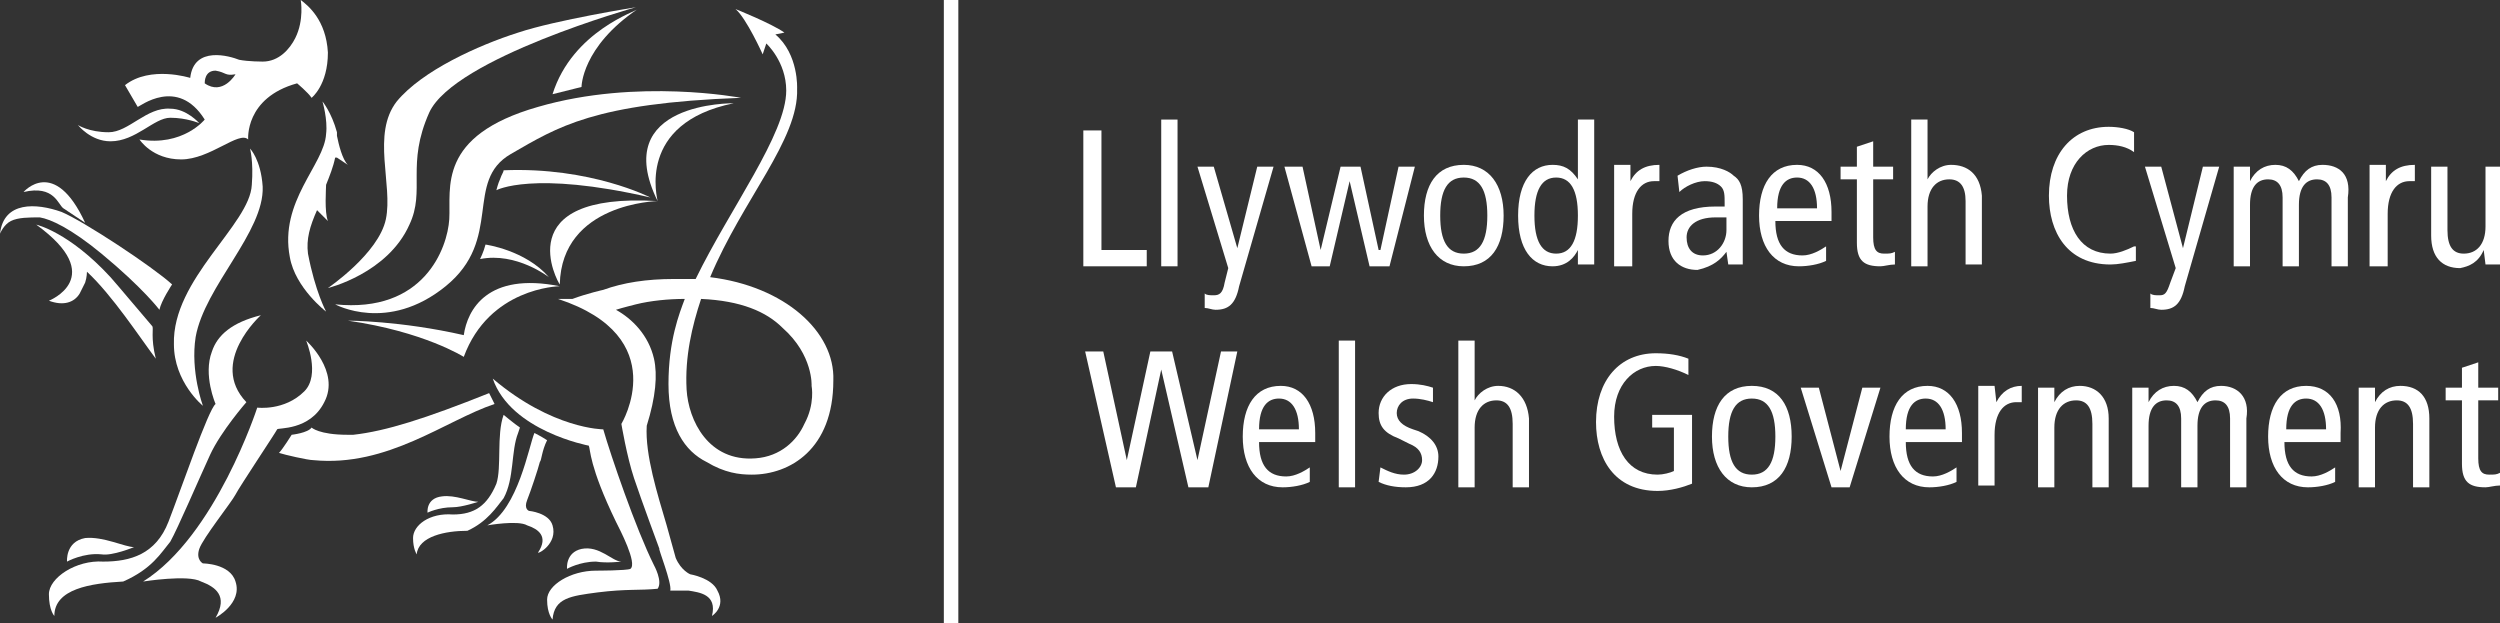 <?xml version="1.0" encoding="utf-8"?>
<!-- Generator: Adobe Illustrator 23.0.0, SVG Export Plug-In . SVG Version: 6.00 Build 0)  -->
<svg version="1.1" id="Layer_1" xmlns="http://www.w3.org/2000/svg" xmlns:xlink="http://www.w3.org/1999/xlink" x="0px" y="0px"
	 viewBox="0 0 138 34.4" style="enable-background:new 0 0 138 34.4;" xml:space="preserve">
<rect x="0" y="0" width="138" height="34.4" fill="#333333" stroke="none"/>
<style type="text/css">
	.st0{clip-path:url(#SVGID_2_);}
	.st1{clip-path:url(#SVGID_4_);}
	.st2{fill:#FFFFFF;}
</style>
<g id="g2993" transform="matrix(0,-1.25,-1.25,0,250.361,1127.626)">
	<g id="g2995">
		<g>
			<defs>
				<polyline id="SVGID_1_" points="774,190.3 774,263 774,263 825.4,263 				"/>
			</defs>
			<clipPath id="SVGID_2_">
				<use xlink:href="#SVGID_1_"  style="overflow:visible;"/>
			</clipPath>
			<g id="g2997" class="st0">
				<g>
					<defs>
						<polyline id="SVGID_3_" points="774,190.3 774,263 825.4,263 						"/>
					</defs>
					<clipPath id="SVGID_4_">
						<use xlink:href="#SVGID_3_"  style="overflow:visible;"/>
					</clipPath>
					<g id="g3003" class="st1">
					</g>
				</g>
			</g>
		</g>
	</g>
</g>
<g>
	<path class="st2" d="M5.6,14c2.3,1.9,3.2,3.1,3.2,3.1c0.1-0.5,0.7-1.4,0.7-1.4c-1.1-1-4.9-3.5-6.1-4C2,11.2,0.2,11.1,0,12.9
		c0,0,0.2-0.5,0.6-0.7C1,12,1.6,12,2.2,12C2.8,12.1,3.9,12.6,5.6,14z"/>
	<path class="st2" d="M3.5,11.5l1.2,0.8c-1.7-3.7-3.4-1.7-3.4-1.7C3,10.2,3.2,11.3,3.5,11.5z"/>
	<path class="st2" d="M2.7,16.6c0.8,0.3,1.4,0.1,1.7-0.4c0.1-0.2,0.2-0.4,0.3-0.6c0.1-0.3,0.1-0.6,0.1-0.6c1.4,1.3,2.9,3.6,3.8,4.8
		c-0.3-1.2-0.1-1.7-0.2-1.8c-1.2-1.4-1.6-1.9-2.3-2.7c-2.3-2.5-4.1-2.9-4.1-2.9C6,15.3,2.7,16.6,2.7,16.6z"/>
	<path class="st2" d="M18,7.4c-0.1,1.7-2.6,3.7-2,6.8c0.3,1.7,2,3,2,3S17.4,16.1,17,14c-0.1-0.8,0.1-1.5,0.5-2.4l0.1,0.1l0.5,0.5
		c-0.2-0.5-0.1-1.8-0.1-2c0.2-0.5,0.4-1,0.5-1.5l0.1,0l0.6,0.4c-0.3-0.3-0.5-1.1-0.6-1.6c0-0.1,0-0.1,0-0.2
		c-0.3-1.1-0.8-1.7-0.8-1.7S18.1,6.6,18,7.4z"/>
	<path class="st2" d="M18.1,15.9c0,0,3.3-0.8,4.5-3.5c0.9-1.9-0.2-3.3,1.1-6.2c1.4-3,11.4-5.8,11.4-5.8s-4.4,0.7-6.5,1.4
		c-2.2,0.7-5.3,2.1-6.7,3.8c-1.4,1.8-0.2,4.6-0.6,6.5C20.9,14,18.1,15.9,18.1,15.9z"/>
	<path class="st2" d="M30.5,5.2l1.6-0.4c0,0,0-2.2,3.1-4.3C35.2,0.6,31.6,1.7,30.5,5.2z"/>
	<path class="st2" d="M29.7,5.9c-5.6,1.6-4.8,4.5-4.9,6.2c-0.1,1.6-1.4,5.2-6.3,4.7c0,0,2.9,1.6,6.1-1c3.2-2.6,1-5.8,3.6-7.3
		c2.6-1.5,4.6-2.8,12.7-3.1C40.9,5.4,35.2,4.3,29.7,5.9z"/>
	<path class="st2" d="M26.5,14.3c2-0.4,3.8,1,3.8,1c-1.3-1.5-3.5-1.8-3.5-1.8C26.7,13.9,26.5,14.3,26.5,14.3z"/>
	<path class="st2" d="M40.5,5.7c0,0-6.9-0.1-4.2,5.4c-8.3-0.5-5.5,4.5-5.4,4.6c0.1-4.5,5.4-4.6,5.4-4.6c0,0,0,0,0,0c0,0,0,0,0,0h0
		c0,0,0,0,0,0C36.3,11,35.1,6.8,40.5,5.7z"/>
	<path class="st2" d="M19.2,17.7c4.2,0.6,6.4,2,6.4,2c1.4-3.8,5.2-3.9,5.3-3.9c-4-0.8-5.1,1.3-5.3,2.7
		C22.1,17.7,19.2,17.7,19.2,17.7z"/>
	<path class="st2" d="M3.7,31c0,0,0.9-0.5,1.9-0.4c0.6,0.1,1.8-0.4,1.8-0.4c-0.5,0-1.7-0.6-2.7-0.5C3.6,29.9,3.7,31,3.7,31z"/>
	<path class="st2" d="M23.6,28.3c0,0,0.6-0.3,1.4-0.3c0.5,0,1.4-0.3,1.4-0.3c-0.4,0-1.3-0.4-2-0.3C23.5,27.5,23.6,28.3,23.6,28.3z"
		/>
	<path class="st2" d="M32.9,31c0.6,0.1,1.4,0,1.4,0c-0.5,0-1.2-0.9-2.2-0.7c-0.9,0.2-0.8,1.1-0.8,1.1S32,31,32.9,31z"/>
	<path class="st2" d="M27.8,9.4c0,0.1-0.1,0.2-0.2,0.5c-0.1,0.2-0.2,0.6-0.2,0.6s2-1.1,8.5,0.4C35.9,10.9,32.6,9.2,27.8,9.4z"/>
	<path class="st2" d="M6.1,7.8c1.4,0,2.4-1.3,3.3-1.3c0.9,0,1.6,0.3,1.6,0.3s-0.7-0.8-1.6-0.8C8.1,5.9,7.1,7.3,6,7.3
		c-1.1,0-1.7-0.4-1.7-0.4S5,7.8,6.1,7.8z"/>
	<path class="st2" d="M14.5,10.3c-0.1-1.5-0.7-2.1-0.7-2.1s0.2,0.7,0.1,2c-0.1,2.2-4.4,5.2-4.3,8.8c0,2.1,1.6,3.4,1.6,3.4
		s-0.7-1.9-0.4-3.8C11.3,15.8,14.6,12.8,14.5,10.3z"/>
	<path class="st2" d="M9.4,29.9c0.4-0.7,1.6-3.5,2.2-4.8c0.6-1.3,2-2.9,2-2.9c-2.1-2.2,0.8-4.8,0.8-4.8c-1.6,0.4-2.4,1.1-2.7,2
		c-0.5,1.3,0.2,2.9,0.2,2.9c-0.4,0.3-1.9,4.7-2.6,6.5c-0.7,1.8-2.1,2.2-3.6,2.2c-1.5-0.1-3,0.9-3,1.8c0,0.9,0.3,1.2,0.3,1.2
		C3,32.5,5,32.2,6.8,32.1C8.4,31.4,8.9,30.5,9.4,29.9z"/>
	<path class="st2" d="M17.9,22.2c0.9-1.7-1-3.4-1-3.4s0.8,1.9-0.1,2.8c-1.1,1.1-2.6,0.9-2.6,0.9s-2.3,7.1-6.3,9.6c0,0,2.5-0.4,3.2,0
		c0.8,0.3,1.5,0.8,0.8,2c0,0,1.5-0.8,1.1-2c-0.3-1-1.8-1-1.8-1s-0.4-0.2-0.2-0.8c0.2-0.6,1.8-2.6,2-3c0.2-0.4,2.2-3.4,2.3-3.6
		C15.3,23.6,17.1,23.8,17.9,22.2z"/>
	<path class="st2" d="M27,21.7c-3.5,1.4-5.7,2.1-7.5,2.3c0,0-0.1,0-0.3,0c-1.6,0-2-0.4-2-0.4C17,23.9,16.1,24,16.1,24
		s-0.5,0.8-0.7,1c0.3,0.1,1.6,0.4,1.9,0.4c4.1,0.4,7.3-2.2,10-3.1L27,21.7z"/>
	<path class="st2" d="M27.8,27.5c0.6-1.1,0.4-2.6,0.8-3.6c0.1-0.3,0.1-0.3,0.1-0.3c-0.3-0.2-0.9-0.7-0.9-0.7
		c-0.4,1.1-0.1,2.9-0.4,3.8c-0.5,1.2-1.2,1.7-2.4,1.7c-1.3-0.1-2.2,0.6-2.2,1.3c0,0.6,0.2,0.9,0.2,0.9c0.1-1,1.6-1.3,2.8-1.3
		C26.9,28.8,27.4,28,27.8,27.5z"/>
	<path class="st2" d="M30.5,29c-0.2-0.7-1.3-0.8-1.3-0.8s-0.3-0.1-0.1-0.6c0.2-0.5,0.6-1.7,0.7-2.1c0.1-0.1,0.1-0.6,0.4-1.2
		c-0.3-0.2-0.7-0.4-0.7-0.4c-0.3,0.7-0.9,4.2-2.6,5.1c0,0,1.7-0.3,2.2,0c0.6,0.2,1.2,0.6,0.6,1.5C29.7,30.6,30.8,30,30.5,29z"/>
	<path class="st2" d="M33.3,23.7c0,0-2.8,0-6.1-2.8c1,2.9,5.3,3.7,5.3,3.7c0.1,0.2,0,1.1,1.5,4.2c0.2,0.4,1.2,2.3,0.8,2.6
		c-0.2,0.1-1.9,0.1-1.9,0.1c-1.4,0-2.7,0.8-2.7,1.6c0,0.8,0.3,1.1,0.3,1.1c0.1-1.2,1-1.3,2.5-1.5c1.6-0.2,2.3-0.1,3.3-0.2
		c0.3-0.4-0.2-1.3-0.2-1.3C35.1,29.2,33.7,25.1,33.3,23.7z"/>
	<path class="st2" d="M39.2,15.3C41,11,44.1,7.7,44,4.9c0,0,0.1-1.9-1.2-3h0l0.5-0.1c-0.7-0.5-2.7-1.3-2.7-1.3l0,0
		c0.6,0.5,1.5,2.5,1.5,2.5l0.2-0.6c0,0,1.1,1,1.1,2.6c0,2.4-3.1,6.5-5,10.4c-0.4,0-0.8,0-1.2,0c-1.5,0-2.8,0.2-3.9,0.6
		c0,0-0.9,0.2-1.7,0.5c-0.3,0-0.8,0-0.8,0c6.4,2.1,3.5,6.9,3.5,6.9s0.3,1.8,0.7,3c0.4,1.2,1.4,3.9,1.4,3.9c-0.1-0.1,0.7,1.9,0.6,2.3
		c0,0,0.4,0,1,0l0,0c0.6,0.1,1.6,0.2,1.3,1.4c0,0,0.8-0.5,0.3-1.4c-0.3-0.7-1.5-0.9-1.5-0.9s-0.5-0.2-0.8-0.9L36.8,29
		c-0.5-1.7-1.2-3.9-1.1-5.5c0.5-1.6,0.6-2.8,0.4-3.7c-0.3-1.3-1.2-2.2-2.1-2.7c0.3-0.1,1.1-0.3,1.1-0.3c0.8-0.2,1.8-0.3,2.7-0.3l0,0
		c-0.3,0.8-0.9,2.3-0.9,4.7c0,2.4,0.9,3.7,2.1,4.3c1,0.6,1.8,0.7,2.5,0.7c2.1,0,4.5-1.4,4.5-5.2C46.1,18.3,43.3,15.8,39.2,15.3z
		 M44.4,23.4c-0.4,0.9-1.3,1.8-2.7,1.9c-2.6,0.2-3.7-2.1-3.8-3.8c-0.1-1.8,0.3-3.5,0.8-5c2.2,0.1,3.6,0.7,4.5,1.6
		c1.7,1.5,1.6,3.2,1.6,3.2S45,22.3,44.4,23.4z"/>
	<polygon class="st2" points="43.3,1.7 43.3,1.7 43.3,1.7 	"/>
	<path class="st2" d="M11.3,6.6c0,0-1.2,1.5-3.6,1.1c0,0,0.7,1.1,2.3,1.1c1.6,0,3.2-1.6,3.7-1.1c0,0-0.2-2.3,2.7-3.1
		c0,0,0.6,0.5,0.8,0.8c0,0,0.9-0.7,0.9-2.5C18,1.1,17,0.3,16.6,0c0,0,0.2,1.1-0.3,2.1c-0.3,0.6-0.9,1.3-1.8,1.3c0,0-0.8,0-1.3-0.1
		c-0.5-0.2-2.5-0.8-2.7,1c0,0-2.2-0.7-3.6,0.4l0.7,1.2C7.7,5.9,9.8,4.2,11.3,6.6z M11.9,3.9C12.5,4,12.4,4.2,13,4.1
		c0,0-0.7,1.2-1.7,0.5C11.3,4.5,11.3,3.9,11.9,3.9z"/>
	<polygon class="st2" points="63.3,13.8 60.8,13.8 60.8,7.2 59.8,7.2 59.8,14.7 63.3,14.7 	"/>
	<rect x="64.1" y="6.6" class="st2" width="0.9" height="8.1"/>
	<path class="st2" d="M69.4,9.2l-1.1,4.5h0L67,9.2h-0.9l1.7,5.6l-0.2,0.8c-0.1,0.6-0.3,0.7-0.6,0.7c-0.2,0-0.4,0-0.5-0.1l0,0.8
		c0.2,0,0.4,0.1,0.6,0.1c0.7,0,1.1-0.3,1.3-1.3l1.9-6.6H69.4z"/>
	<polygon class="st2" points="78.1,9.2 77.2,9.2 76.2,13.8 76.1,13.8 75.1,9.2 74,9.2 72.9,13.8 72.9,13.8 71.9,9.2 70.9,9.2 
		72.4,14.7 73.4,14.7 74.5,10 74.5,10 75.6,14.7 76.7,14.7 	"/>
	<path class="st2" d="M83,11.9c0-1.7-0.8-2.8-2.2-2.8c-1.5,0-2.2,1.1-2.2,2.8c0,1.7,0.8,2.8,2.2,2.8C82.3,14.7,83,13.6,83,11.9z
		 M79.5,11.9c0-1.4,0.4-2.1,1.3-2.1c0.9,0,1.3,0.7,1.3,2.1c0,1.4-0.4,2.1-1.3,2.1C79.9,14,79.5,13.3,79.5,11.9z"/>
	<path class="st2" d="M88,13.7V6.6h-0.9v3.3h0c-0.4-0.6-0.8-0.8-1.4-0.8c-1.1,0-1.9,0.9-1.9,2.8c0,1.9,0.8,2.8,1.9,2.8
		c0.8,0,1.2-0.5,1.4-0.9h0l0,0.8H88C88,14.3,88,14,88,13.7z M85.9,14c-0.8,0-1.2-0.7-1.2-2.1c0-1.4,0.4-2.1,1.2-2.1
		c0.8,0,1.2,0.7,1.2,2.1C87.1,13.3,86.7,14,85.9,14z"/>
	<path class="st2" d="M89.2,14.7h0.9v-2.9c0-1.2,0.5-1.8,1.2-1.8c0.1,0,0.2,0,0.3,0V9.1c-0.8,0-1.3,0.3-1.6,0.9h0l0-0.9h-0.9
		c0,0.4,0,0.8,0,1.2V14.7z"/>
	<path class="st2" d="M95.3,13.9L95.3,13.9l0.1,0.7h0.8c0-0.2,0-0.5,0-0.8V11c0-0.8-0.2-1.1-0.5-1.3c-0.2-0.2-0.7-0.5-1.5-0.5
		c-0.5,0-1.1,0.2-1.6,0.5l0.1,0.9c0.3-0.3,0.9-0.6,1.4-0.6c0.4,0,0.7,0.1,0.9,0.3c0.2,0.2,0.2,0.5,0.2,0.9v0.2h-0.5
		c-1.9,0-2.6,0.8-2.6,1.9c0,1.1,0.7,1.6,1.6,1.6C94.6,14.7,95,14.3,95.3,13.9z M94,14.1c-0.6,0-0.9-0.4-0.9-1c0-0.6,0.5-1.1,1.6-1.1
		c0.3,0,0.5,0,0.6,0v0.7C95.3,13.4,94.8,14.1,94,14.1z"/>
	<path class="st2" d="M100.8,13.6c-0.3,0.2-0.8,0.5-1.3,0.5c-1,0-1.5-0.6-1.5-1.9h3.1v-0.5c0-1.6-0.7-2.6-1.9-2.6
		c-1.4,0-2.1,1.1-2.1,2.8c0,1.7,0.8,2.8,2.2,2.8c0.5,0,1.1-0.1,1.5-0.3L100.8,13.6z M99.2,9.8c0.7,0,1.1,0.6,1.1,1.7h-2.2
		C98.1,10.2,98.6,9.8,99.2,9.8z"/>
	<path class="st2" d="M104.6,13.9c-0.2,0.1-0.3,0.1-0.6,0.1c-0.4,0-0.6-0.2-0.6-0.9V9.9h1.1V9.2h-1.1V7.8l-0.9,0.3v1.1h-0.9v0.7h0.9
		v3.5c0,1,0.4,1.3,1.3,1.3c0.2,0,0.5-0.1,0.8-0.1V13.9z"/>
	<path class="st2" d="M107.7,9.1c-0.6,0-1.1,0.4-1.3,0.8h0V6.6h-0.9v8.1h0.9v-3.3c0-1,0.5-1.5,1.2-1.5c0.6,0,0.9,0.4,0.9,1.2v3.5
		h0.9v-3.8C109.3,9.6,108.6,9.1,107.7,9.1z"/>
	<path class="st2" d="M117.8,13.6c-0.4,0.2-0.9,0.4-1.3,0.4c-1.6,0-2.4-1.3-2.4-3.2c0-1.8,1.1-2.8,2.3-2.8c0.5,0,1,0.1,1.4,0.4V7.3
		c-0.3-0.2-0.9-0.3-1.4-0.3c-2,0-3.3,1.5-3.3,3.8c0,2,1,3.8,3.4,3.8c0.4,0,0.9-0.1,1.4-0.2V13.6z"/>
	<path class="st2" d="M119.8,15.6c-0.2,0.6-0.3,0.7-0.6,0.7c-0.2,0-0.4,0-0.5-0.1l0,0.8c0.2,0,0.4,0.1,0.6,0.1
		c0.7,0,1.1-0.3,1.3-1.3l1.9-6.6h-0.9l-1.1,4.5h0l-1.2-4.5h-0.9l1.7,5.6L119.8,15.6z"/>
	<path class="st2" d="M128.2,9.1c-0.6,0-1,0.3-1.3,0.9c-0.3-0.6-0.7-0.9-1.3-0.9c-0.6,0-1.1,0.3-1.4,0.9h0l0-0.8h-0.9
		c0,0.4,0,0.8,0,1.2v4.3h0.9v-3.4c0-1,0.4-1.4,1-1.4c0.5,0,0.8,0.3,0.8,1v3.8h0.9v-3.4c0-1,0.4-1.4,1-1.4c0.5,0,0.8,0.3,0.8,1v3.8
		h0.9v-3.8C129.8,9.6,129.1,9.1,128.2,9.1z"/>
	<path class="st2" d="M130.9,14.7h0.9v-2.9c0-1.2,0.5-1.8,1.2-1.8c0.1,0,0.2,0,0.3,0V9.1c-0.8,0-1.3,0.3-1.6,0.9h0l0-0.9h-0.9
		c0,0.4,0,0.8,0,1.2V14.7z"/>
	<path class="st2" d="M137.1,13.8L137.1,13.8l0.1,0.8h0.9c0-0.4,0-0.8,0-1.2V9.2h-0.9v3.3c0,1-0.5,1.5-1.2,1.5
		c-0.6,0-0.9-0.4-0.9-1.3V9.2h-0.9V13c0,1.2,0.6,1.8,1.6,1.8C136.3,14.7,136.8,14.5,137.1,13.8z"/>
	<polygon class="st2" points="66.1,25.4 66.1,25.4 64.7,19.4 63.5,19.4 62.2,25.4 62.2,25.4 60.9,19.4 59.9,19.4 61.6,26.9 
		62.7,26.9 64.1,20.4 64.1,20.4 65.6,26.9 66.7,26.9 68.3,19.4 67.4,19.4 	"/>
	<path class="st2" d="M70.7,21.3c-1.4,0-2.1,1.1-2.1,2.8c0,1.7,0.8,2.8,2.2,2.8c0.5,0,1.1-0.1,1.5-0.3l0-0.8
		c-0.3,0.2-0.8,0.5-1.3,0.5c-1,0-1.5-0.6-1.5-1.9h3.1v-0.5C72.6,22.3,71.9,21.3,70.7,21.3z M69.5,23.7c0-1.3,0.5-1.7,1.1-1.7
		c0.7,0,1.1,0.6,1.1,1.7H69.5z"/>
	<polygon class="st2" points="73.9,26.9 74.8,26.9 74.8,26.9 74.8,18.8 73.9,18.8 	"/>
	<path class="st2" d="M78.3,23.8L78,23.7c-0.6-0.2-0.9-0.5-0.9-0.9c0-0.4,0.3-0.8,0.9-0.8c0.4,0,0.8,0.1,1.1,0.2l0-0.8
		c-0.3-0.1-0.7-0.2-1.2-0.2c-1.1,0-1.8,0.7-1.8,1.6c0,0.7,0.3,1.1,1.1,1.4l0.6,0.3c0.5,0.2,0.7,0.5,0.7,0.9c0,0.4-0.4,0.8-1,0.8
		c-0.5,0-0.9-0.2-1.3-0.4l-0.1,0.8c0.4,0.2,0.9,0.3,1.5,0.3c1.3,0,1.8-0.8,1.8-1.7C79.4,24.6,79,24.1,78.3,23.8z"/>
	<path class="st2" d="M82.7,21.3c-0.6,0-1.1,0.4-1.3,0.8h0v-3.3h-0.9v8.1h0.9v-3.3c0-1,0.5-1.5,1.2-1.5c0.6,0,0.9,0.4,0.9,1.3v3.5
		h0.9v-3.8C84.3,21.9,83.6,21.3,82.7,21.3z"/>
	<path class="st2" d="M91.1,23.6h1.3v2.4c-0.2,0.1-0.6,0.2-0.9,0.2c-1.6,0-2.4-1.3-2.4-3.2c0-1.8,1.1-2.8,2.3-2.8
		c0.5,0,1.2,0.2,1.8,0.5v-0.9c-0.5-0.2-1.1-0.3-1.8-0.3c-2,0-3.3,1.5-3.3,3.8c0,2,1,3.8,3.4,3.8c0.7,0,1.4-0.2,1.9-0.4v-3.8h-2.2
		V23.6z"/>
	<path class="st2" d="M96.7,21.3c-1.5,0-2.2,1.1-2.2,2.8c0,1.7,0.8,2.8,2.2,2.8c1.5,0,2.2-1.1,2.2-2.8
		C98.9,22.4,98.2,21.3,96.7,21.3z M96.7,26.2c-0.9,0-1.3-0.7-1.3-2.1c0-1.4,0.4-2.1,1.3-2.1c0.9,0,1.3,0.7,1.3,2.1
		C98,25.5,97.6,26.2,96.7,26.2z"/>
	<polygon class="st2" points="101.6,26 101.6,26 100.4,21.4 99.4,21.4 101.1,26.9 102.1,26.9 103.8,21.4 102.8,21.4 	"/>
	<path class="st2" d="M106.4,21.3c-1.4,0-2.1,1.1-2.1,2.8c0,1.7,0.8,2.8,2.2,2.8c0.5,0,1.1-0.1,1.5-0.3l0-0.8
		c-0.3,0.2-0.8,0.5-1.3,0.5c-1,0-1.5-0.6-1.5-1.9h3.1v-0.5C108.3,22.3,107.6,21.3,106.4,21.3z M105.2,23.7c0-1.3,0.5-1.7,1.1-1.7
		c0.7,0,1.1,0.6,1.1,1.7H105.2z"/>
	<path class="st2" d="M110.2,22.2L110.2,22.2l-0.1-0.9h-0.9c0,0.4,0,0.8,0,1.2v4.3h0.9V24c0-1.2,0.5-1.8,1.2-1.8c0.1,0,0.2,0,0.3,0
		v-0.9C111,21.3,110.5,21.6,110.2,22.2z"/>
	<path class="st2" d="M114.8,21.3c-0.6,0-1.1,0.3-1.4,0.9h0l0-0.8h-0.9c0,0.4,0,0.8,0,1.2v4.3h0.9v-3.3c0-1,0.5-1.5,1.2-1.5
		c0.6,0,0.9,0.4,0.9,1.3v3.5h0.9v-3.8C116.4,21.9,115.7,21.3,114.8,21.3z"/>
	<path class="st2" d="M122.6,21.3c-0.6,0-1,0.3-1.3,0.9c-0.3-0.6-0.7-0.9-1.3-0.9c-0.6,0-1.1,0.3-1.4,0.9h0l0-0.8h-0.9
		c0,0.4,0,0.8,0,1.2v4.3h0.9v-3.4c0-1,0.4-1.4,1-1.4c0.5,0,0.8,0.3,0.8,1v3.8h0.9v-3.4c0-1,0.4-1.4,1-1.4c0.5,0,0.8,0.3,0.8,1v3.8
		h0.9v-3.8C124.2,21.9,123.5,21.3,122.6,21.3z"/>
	<path class="st2" d="M127.3,21.3c-1.4,0-2.1,1.1-2.1,2.8c0,1.7,0.8,2.8,2.2,2.8c0.5,0,1.1-0.1,1.5-0.3l0-0.8
		c-0.3,0.2-0.8,0.5-1.3,0.5c-1,0-1.5-0.6-1.5-1.9h3.1v-0.5C129.3,22.3,128.6,21.3,127.3,21.3z M126.2,23.7c0-1.3,0.5-1.7,1.1-1.7
		c0.7,0,1.1,0.6,1.1,1.7H126.2z"/>
	<path class="st2" d="M132.5,21.3c-0.6,0-1.1,0.3-1.4,0.9h0l0-0.8h-0.9c0,0.4,0,0.8,0,1.2v4.3h0.9v-3.3c0-1,0.5-1.5,1.2-1.5
		c0.6,0,0.9,0.4,0.9,1.3v3.5h0.9v-3.8C134.1,21.9,133.5,21.3,132.5,21.3z"/>
	<path class="st2" d="M136.8,20l-0.9,0.3v1.1H135v0.7h0.9v3.5c0,1,0.4,1.3,1.3,1.3c0.2,0,0.5-0.1,0.8-0.1v-0.7
		c-0.2,0.1-0.3,0.1-0.6,0.1c-0.4,0-0.6-0.2-0.6-0.9v-3.2h1.1v-0.7h-1.1V20z"/>
	<rect x="52.1" class="st2" width="0.8" height="34.4"/>
</g>
</svg>
